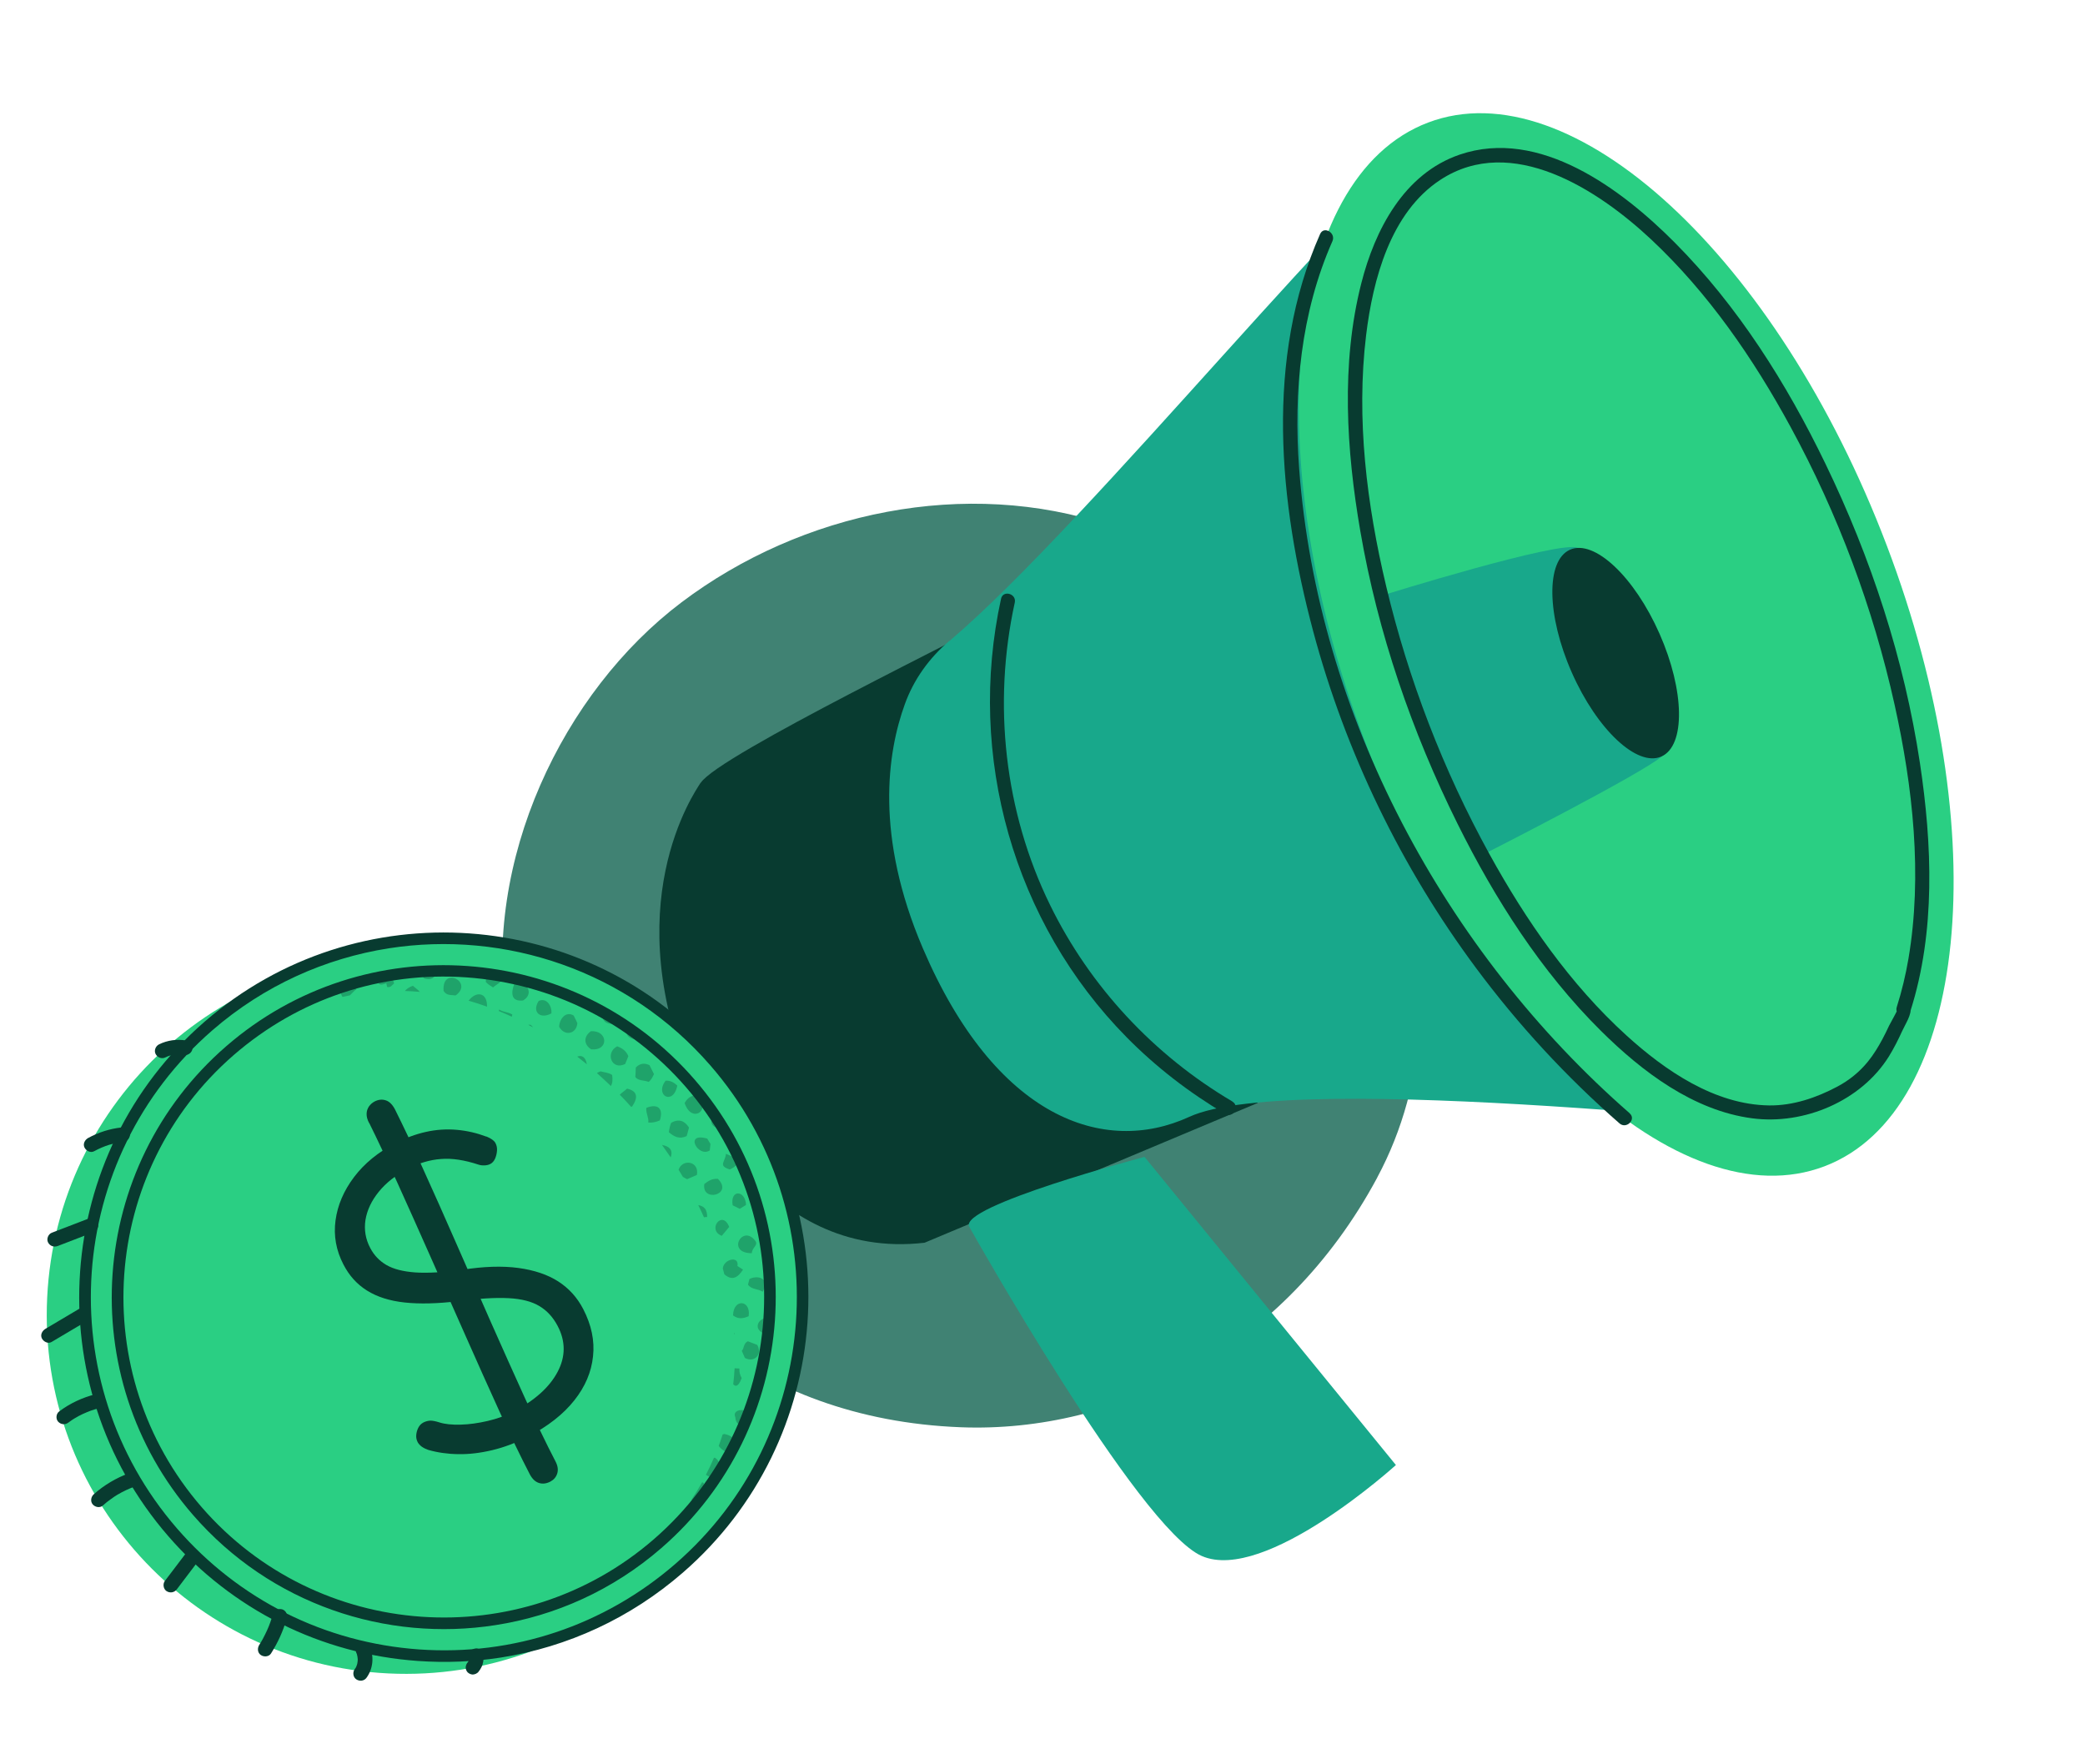 <svg width="78" height="66" viewBox="0 0 78 66" fill="none" xmlns="http://www.w3.org/2000/svg">
    <path
        d="M51.523 44.047C53.433 40.488 53.61 36.211 52.398 31.758C50.918 26.317 46.845 21.439 41.497 19.653C36.149 17.864 29.994 19.136 25.493 22.534C21.055 25.884 18.026 32.211 18.957 38.141C18.957 38.141 12.947 41.876 13.705 43.24C13.898 44.015 19.07 43.846 21.019 43.393L21.007 43.341C23.451 48.348 28.137 53.09 35.944 53.391C41.778 53.616 48.041 50.534 51.523 44.051V44.047Z"
        fill="#408273" />
    <path
        d="M26.211 29.28C25.991 29.629 22.994 33.898 25.987 40.71C25.987 40.71 28.522 47.194 34.589 46.488L47.05 41.26L39.736 22.447C39.736 22.447 39.086 22.062 37.81 22.837C36.535 23.607 26.873 28.249 26.215 29.284L26.211 29.28Z"
        fill="#083B30" />
    <path
        d="M35.52 23.97C34.765 24.608 34.179 25.422 33.846 26.353C33.197 28.15 32.723 31.268 34.525 35.476C37.241 41.824 41.297 43.248 44.491 41.779C48.414 39.974 68.439 42.381 68.587 42.169C69.229 41.246 56.479 3.925 53.931 5.065C51.504 6.148 40.788 19.512 35.524 23.974L35.52 23.97Z"
        fill="#18A88B" />
    <path
        d="M68.252 43.63C73.636 41.585 74.68 31.187 70.584 20.405C66.489 9.624 58.804 2.541 53.421 4.586C48.037 6.631 46.993 17.029 51.089 27.811C55.184 38.593 62.868 45.675 68.252 43.63Z"
        fill="#2ACF83" />
    <path
        d="M71.219 37.743C70.589 39.685 69.53 41.061 68.053 41.623C63.54 43.336 56.864 36.772 53.133 26.959C49.405 17.145 50.039 7.801 54.549 6.088C56.707 5.269 59.363 6.344 61.955 8.764C61.955 8.764 61.959 8.764 61.959 8.768C64.78 11.404 67.524 15.636 69.466 20.748C71.973 27.352 72.507 33.743 71.215 37.739L71.219 37.743Z"
        fill="#2ACF83" />
    <path
        d="M51.692 22.28C51.692 22.28 58.385 20.194 59.023 20.494C59.66 20.795 62.894 27.632 62.2 28.27C61.506 28.908 55.456 31.981 55.456 31.981C55.456 31.981 52.041 26.131 51.696 22.28H51.692Z"
        fill="#18A88B" />
    <path
        d="M62.083 23.706C63.026 25.84 63.058 27.898 62.152 28.3C61.245 28.701 59.744 27.293 58.801 25.158C57.859 23.024 57.827 20.966 58.733 20.564C59.64 20.163 61.141 21.571 62.083 23.706Z"
        fill="#083B30" />
    <path
        d="M36.261 45.893C36.261 45.893 42.584 57.167 44.956 58.206C47.327 59.245 52.221 54.804 52.221 54.804L42.817 43.277C42.817 43.277 35.824 45.123 36.261 45.893Z"
        fill="#18A88B" />
    <path
        d="M70.962 37.813C70.966 37.838 70.71 38.287 70.67 38.371C70.593 38.54 70.509 38.708 70.421 38.873C70.264 39.166 70.092 39.45 69.883 39.707C69.566 40.1 69.177 40.413 68.732 40.65C67.945 41.067 67.075 41.364 66.18 41.352C64.15 41.324 62.292 40.048 60.848 38.736C58.742 36.822 57.089 34.435 55.721 31.952C53.991 28.81 52.687 25.416 51.857 21.93C51.131 18.88 50.729 15.667 51.106 12.541C51.359 10.463 52.017 7.951 53.883 6.728C56.555 4.978 59.797 7.109 61.767 8.954C63.901 10.953 65.59 13.404 66.982 15.964C68.756 19.221 70.076 22.748 70.878 26.367C71.56 29.444 71.925 32.726 71.396 35.86C71.291 36.474 71.147 37.079 70.958 37.673C70.854 38.002 71.368 38.142 71.472 37.813C72.415 34.845 72.282 31.587 71.825 28.546C71.239 24.662 69.996 20.87 68.286 17.34C66.838 14.343 65.013 11.45 62.657 9.079C60.675 7.085 57.594 4.762 54.605 5.785C52.527 6.495 51.435 8.593 50.926 10.599C50.16 13.608 50.368 16.842 50.89 19.871C51.544 23.667 52.816 27.374 54.529 30.82C55.925 33.629 57.658 36.349 59.893 38.564C61.426 40.084 63.347 41.545 65.55 41.834C67.488 42.09 69.626 41.188 70.666 39.515C70.854 39.21 71.015 38.889 71.163 38.564C71.275 38.315 71.528 37.946 71.472 37.673C71.404 37.336 70.89 37.48 70.958 37.813H70.962Z"
        fill="#083B30" />
    <path
        d="M60.965 41.644C54.052 35.606 49.293 26.755 48.603 17.547C48.387 14.654 48.663 11.697 49.847 9.021C49.983 8.709 49.526 8.44 49.386 8.753C47.319 13.423 47.841 18.795 49.125 23.61C50.337 28.143 52.419 32.444 55.219 36.212C56.796 38.334 58.593 40.284 60.587 42.025C60.844 42.25 61.225 41.873 60.965 41.648V41.644Z"
        fill="#083B30" />
    <path
        d="M46.103 41.204C43.17 39.475 40.779 36.911 39.283 33.854C37.574 30.363 37.132 26.327 37.963 22.54C38.035 22.206 37.521 22.062 37.449 22.399C36.161 28.281 37.915 34.512 42.151 38.805C43.247 39.916 44.49 40.875 45.834 41.669C46.131 41.846 46.4 41.384 46.103 41.208V41.204Z"
        fill="#083B30" />
    <path
        d="M28.589 49.84C28.949 42.432 23.236 36.136 15.828 35.776C8.421 35.416 2.124 41.13 1.765 48.537C1.405 55.944 7.118 62.241 14.526 62.6C21.933 62.96 28.23 57.247 28.589 49.84Z"
        fill="#2ACF83" />
    <path
        d="M20.291 61.425C27.422 59.387 31.55 51.955 29.512 44.824C27.474 37.693 20.042 33.565 12.911 35.603C5.781 37.641 1.652 45.074 3.69 52.204C5.728 59.335 13.161 63.463 20.291 61.425Z"
        fill="#2ACF83" />
    <path
        d="M18.737 62.006C17.723 62.164 16.688 62.207 15.64 62.134C12.004 61.878 8.684 60.218 6.297 57.467C1.365 51.786 1.976 43.149 7.657 38.217C13.343 33.285 21.975 33.896 26.908 39.577C31.84 45.263 31.228 53.895 25.547 58.828C23.588 60.53 21.239 61.612 18.737 62.006ZM14.54 35.475C12.175 35.847 9.882 36.861 7.944 38.542C2.443 43.316 1.852 51.679 6.626 57.181C8.941 59.846 12.153 61.45 15.674 61.702C19.195 61.95 22.6 60.812 25.265 58.502C30.766 53.728 31.357 45.365 26.582 39.864C23.49 36.3 18.891 34.795 14.54 35.475Z"
        fill="#083B30" />
    <path
        d="M18.541 60.792C14.451 61.434 10.126 60.018 7.217 56.668C2.725 51.496 3.281 43.634 8.458 39.142C13.63 34.65 21.492 35.206 25.984 40.383C30.476 45.554 29.92 53.417 24.743 57.909C22.921 59.492 20.765 60.446 18.541 60.792ZM7.546 56.382C11.88 61.374 19.465 61.913 24.461 57.579C29.453 53.246 29.992 45.657 25.659 40.665C23.558 38.248 20.645 36.789 17.45 36.562C14.254 36.336 11.165 37.367 8.744 39.467C3.752 43.8 3.213 51.389 7.546 56.382Z"
        fill="#083B30" />
    <path
        d="M3.581 52.154C3.085 52.278 2.623 52.492 2.213 52.8C2.097 52.886 2.08 53.074 2.174 53.181C2.277 53.292 2.435 53.309 2.555 53.219C2.598 53.185 2.645 53.155 2.692 53.121C2.717 53.104 2.743 53.087 2.773 53.069C2.82 53.04 2.739 53.087 2.794 53.057C2.888 53.001 2.987 52.945 3.089 52.898C3.192 52.851 3.295 52.809 3.397 52.77C3.449 52.753 3.504 52.736 3.556 52.719C3.509 52.731 3.556 52.719 3.577 52.714C3.607 52.706 3.637 52.697 3.671 52.689C3.808 52.654 3.928 52.531 3.898 52.381C3.872 52.248 3.735 52.12 3.59 52.154H3.581Z"
        fill="#083B30" />
    <path
        d="M4.83 55.11C4.347 55.285 3.894 55.555 3.509 55.897C3.402 55.991 3.372 56.167 3.47 56.278C3.564 56.385 3.74 56.419 3.851 56.316C3.941 56.235 4.035 56.158 4.133 56.09C4.184 56.051 4.24 56.013 4.291 55.978C4.313 55.966 4.33 55.953 4.351 55.94C4.377 55.923 4.377 55.923 4.351 55.94C4.364 55.931 4.377 55.923 4.394 55.914C4.604 55.79 4.822 55.688 5.049 55.606C5.181 55.559 5.245 55.371 5.185 55.247C5.117 55.106 4.972 55.059 4.826 55.11H4.83Z"
        fill="#083B30" />
    <path
        d="M6.952 58.108C6.691 58.451 6.43 58.797 6.169 59.139C6.083 59.251 6.109 59.439 6.229 59.52C6.353 59.601 6.516 59.58 6.61 59.46C6.871 59.118 7.132 58.772 7.392 58.429C7.478 58.318 7.452 58.13 7.333 58.048C7.209 57.967 7.046 57.989 6.952 58.108Z"
        fill="#083B30" />
    <path
        d="M10.216 60.36C10.156 60.574 10.084 60.783 9.99 60.989C9.947 61.087 9.895 61.186 9.844 61.284C9.844 61.288 9.831 61.318 9.827 61.318C9.831 61.318 9.853 61.271 9.831 61.31C9.818 61.331 9.806 61.357 9.793 61.378C9.763 61.429 9.733 61.481 9.699 61.532C9.622 61.652 9.63 61.827 9.759 61.913C9.874 61.99 10.058 61.981 10.139 61.853C10.392 61.451 10.593 61.019 10.721 60.557C10.742 60.484 10.747 60.416 10.717 60.347C10.691 60.287 10.631 60.227 10.567 60.206C10.439 60.163 10.255 60.215 10.216 60.36Z"
        fill="#083B30" />
    <path
        d="M13.313 61.791C13.335 61.834 13.352 61.881 13.369 61.928C13.36 61.906 13.356 61.881 13.347 61.859C13.369 61.936 13.382 62.017 13.386 62.099C13.386 62.073 13.386 62.052 13.386 62.026C13.386 62.107 13.377 62.189 13.36 62.266C13.364 62.244 13.373 62.218 13.377 62.197C13.364 62.248 13.347 62.3 13.326 62.351C13.322 62.364 13.313 62.377 13.309 62.385C13.287 62.428 13.343 62.33 13.317 62.373C13.305 62.394 13.287 62.42 13.27 62.441C13.185 62.556 13.206 62.74 13.33 62.822C13.454 62.903 13.621 62.886 13.711 62.762C13.959 62.424 14.006 61.949 13.818 61.573C13.754 61.444 13.595 61.367 13.459 61.436C13.33 61.5 13.253 61.658 13.322 61.795L13.313 61.791Z"
        fill="#083B30" />
    <path
        d="M2.974 48.954C2.55 49.206 2.127 49.454 1.703 49.707C1.583 49.779 1.498 49.925 1.566 50.066C1.626 50.186 1.793 50.28 1.926 50.203C2.349 49.95 2.773 49.702 3.196 49.45C3.316 49.377 3.402 49.232 3.333 49.091C3.273 48.971 3.106 48.877 2.974 48.954Z"
        fill="#083B30" />
    <path
        d="M3.29 45.594C2.837 45.769 2.388 45.94 1.934 46.116C1.802 46.167 1.733 46.351 1.797 46.475C1.866 46.612 2.015 46.663 2.157 46.612C2.61 46.437 3.059 46.265 3.513 46.09C3.645 46.039 3.714 45.855 3.65 45.731C3.581 45.594 3.431 45.542 3.29 45.594Z"
        fill="#083B30" />
    <path
        d="M4.548 42.176C4.111 42.223 3.684 42.36 3.299 42.569C3.174 42.638 3.093 42.792 3.162 42.929C3.226 43.053 3.388 43.138 3.521 43.066C3.701 42.967 3.889 42.886 4.081 42.826C4.09 42.826 4.163 42.796 4.098 42.822C4.124 42.813 4.15 42.809 4.176 42.8C4.223 42.788 4.27 42.775 4.317 42.766C4.419 42.745 4.526 42.728 4.629 42.715C4.77 42.698 4.881 42.544 4.856 42.407C4.826 42.257 4.697 42.163 4.548 42.18V42.176Z"
        fill="#083B30" />
    <path
        d="M6.961 38.923C6.623 38.863 6.264 38.914 5.956 39.064C5.827 39.124 5.754 39.291 5.819 39.423C5.883 39.552 6.041 39.624 6.178 39.56C6.246 39.526 6.319 39.496 6.396 39.475C6.375 39.483 6.349 39.488 6.328 39.496C6.447 39.462 6.572 39.441 6.696 39.441C6.67 39.441 6.649 39.441 6.623 39.441C6.717 39.441 6.807 39.445 6.901 39.462C7.042 39.488 7.192 39.364 7.2 39.222C7.209 39.068 7.111 38.949 6.961 38.923Z"
        fill="#083B30" />
    <path
        d="M17.548 61.973C17.552 62.003 17.557 62.029 17.557 62.059C17.557 62.033 17.557 62.012 17.557 61.986C17.557 62.033 17.552 62.076 17.539 62.123C17.544 62.102 17.552 62.076 17.557 62.054C17.544 62.097 17.527 62.14 17.505 62.183C17.518 62.161 17.527 62.144 17.539 62.123C17.522 62.157 17.501 62.187 17.475 62.213C17.454 62.243 17.441 62.273 17.433 62.307C17.42 62.341 17.42 62.375 17.424 62.414C17.433 62.478 17.475 62.555 17.531 62.589C17.591 62.628 17.663 62.653 17.732 62.636C17.753 62.628 17.779 62.623 17.8 62.615C17.843 62.593 17.882 62.568 17.907 62.529C17.946 62.482 17.976 62.431 18.006 62.375C18.027 62.337 18.04 62.298 18.053 62.26C18.07 62.2 18.083 62.14 18.087 62.08C18.087 62.016 18.087 61.952 18.078 61.892C18.066 61.824 18.027 61.755 17.971 61.717C17.916 61.678 17.835 61.652 17.77 61.669C17.702 61.682 17.634 61.717 17.595 61.776C17.557 61.836 17.535 61.905 17.548 61.977V61.973Z"
        fill="#083B30" />
    <path
        d="M18.203 42.517C18.378 42.59 18.489 42.671 18.536 42.761C18.584 42.851 18.601 42.949 18.592 43.052C18.584 43.159 18.558 43.257 18.519 43.347C18.477 43.437 18.417 43.505 18.34 43.544C18.28 43.574 18.211 43.591 18.13 43.595C18.049 43.599 17.972 43.591 17.895 43.565C17.377 43.394 16.911 43.322 16.496 43.356C16.081 43.386 15.67 43.51 15.264 43.719C14.806 43.959 14.443 44.245 14.169 44.583C13.895 44.921 13.732 45.272 13.672 45.636C13.617 45.999 13.672 46.35 13.852 46.688C13.993 46.958 14.194 47.167 14.455 47.321C14.721 47.475 15.076 47.565 15.529 47.599C15.982 47.629 16.569 47.599 17.287 47.501C18.091 47.373 18.793 47.351 19.392 47.432C19.991 47.514 20.487 47.681 20.885 47.937C21.283 48.194 21.595 48.536 21.822 48.977C22.125 49.563 22.25 50.153 22.185 50.739C22.125 51.325 21.89 51.877 21.48 52.391C21.073 52.904 20.5 53.353 19.764 53.738C19.315 53.969 18.866 54.14 18.417 54.247C17.968 54.354 17.544 54.405 17.142 54.397C16.74 54.392 16.367 54.337 16.025 54.239C15.935 54.209 15.854 54.17 15.781 54.119C15.709 54.067 15.662 54.012 15.627 53.952C15.58 53.862 15.563 53.772 15.572 53.678C15.58 53.584 15.606 53.494 15.649 53.409C15.692 53.323 15.756 53.259 15.833 53.216C15.923 53.169 16.012 53.148 16.098 53.143C16.184 53.143 16.299 53.165 16.432 53.208C16.641 53.276 16.911 53.302 17.232 53.293C17.557 53.285 17.89 53.237 18.241 53.156C18.592 53.075 18.913 52.959 19.212 52.801C20.008 52.386 20.555 51.894 20.859 51.321C21.163 50.748 21.163 50.17 20.859 49.597C20.692 49.281 20.47 49.032 20.183 48.861C19.897 48.686 19.512 48.587 19.024 48.562C18.536 48.536 17.903 48.575 17.125 48.677C16.363 48.767 15.704 48.784 15.14 48.724C14.579 48.664 14.109 48.515 13.732 48.279C13.356 48.044 13.061 47.719 12.847 47.3C12.573 46.774 12.475 46.222 12.552 45.653C12.629 45.084 12.86 44.541 13.245 44.032C13.63 43.523 14.147 43.099 14.793 42.765C15.17 42.569 15.55 42.427 15.935 42.342C16.32 42.256 16.706 42.231 17.09 42.265C17.476 42.299 17.839 42.385 18.19 42.517H18.203ZM13.809 42.012C13.741 41.884 13.711 41.769 13.715 41.666C13.715 41.563 13.749 41.473 13.801 41.392C13.857 41.315 13.925 41.251 14.015 41.204C14.156 41.131 14.293 41.118 14.43 41.161C14.567 41.204 14.682 41.319 14.78 41.508C15.084 42.119 15.435 42.855 15.824 43.719C16.218 44.583 16.628 45.507 17.061 46.496C17.493 47.484 17.929 48.476 18.37 49.473C18.81 50.47 19.238 51.415 19.644 52.313C20.055 53.212 20.431 53.995 20.778 54.662C20.868 54.833 20.889 54.983 20.846 55.12C20.804 55.257 20.718 55.355 20.59 55.423C20.44 55.501 20.299 55.518 20.162 55.475C20.025 55.432 19.914 55.325 19.824 55.158C19.477 54.491 19.101 53.708 18.69 52.81C18.28 51.911 17.856 50.962 17.416 49.969C16.975 48.972 16.534 47.984 16.098 46.996C15.662 46.012 15.247 45.084 14.857 44.224C14.464 43.36 14.117 42.624 13.814 42.012H13.809Z"
        fill="#083B30" />
    <g opacity="0.3">
        <path
            d="M22.468 40.078C22.613 40.117 22.763 40.121 22.9 40.211C22.926 40.377 22.917 40.514 22.853 40.626C22.682 40.459 22.506 40.3 22.331 40.142C22.369 40.117 22.412 40.095 22.464 40.078H22.468ZM26.75 54.529C26.75 54.529 26.724 54.533 26.707 54.537C26.617 54.751 26.515 54.965 26.408 55.17C26.844 55.495 27.156 54.802 26.746 54.529H26.75ZM21.595 39.526C21.715 39.62 21.835 39.715 21.954 39.813C21.907 39.522 21.749 39.462 21.595 39.526ZM24.765 42.829C24.876 42.983 24.983 43.137 25.09 43.295C25.171 43.077 25.107 42.893 24.765 42.829ZM26.198 56.047C26.287 55.87 26.331 55.682 26.331 55.483C26.309 55.465 26.288 55.457 26.267 55.448C26.142 55.671 26.006 55.893 25.86 56.111C25.929 56.124 26.035 56.107 26.198 56.047ZM25.775 42.178C25.616 41.93 25.398 41.836 25.107 42.003C25.069 42.097 25.035 42.238 25.022 42.354C25.214 42.521 25.415 42.628 25.689 42.499C25.719 42.397 25.749 42.285 25.775 42.183V42.178ZM22.113 39.252C22.797 39.321 22.742 38.529 22.104 38.577C21.835 38.769 21.826 39.064 22.113 39.252ZM25.702 40.155C25.569 40.01 25.437 39.873 25.3 39.736C25.287 39.774 25.278 39.817 25.283 39.864C25.381 39.967 25.488 40.069 25.612 40.202C25.646 40.189 25.676 40.172 25.706 40.159L25.702 40.155ZM17.044 37.238C17.736 36.75 16.526 36.112 16.594 37.066C16.71 37.259 16.89 37.212 17.044 37.238ZM15.452 36.874C15.303 36.925 15.208 36.994 15.149 37.071C15.332 37.075 15.521 37.088 15.705 37.105C15.632 37.019 15.542 36.96 15.448 36.878L15.452 36.874ZM27.798 47.496C27.712 47.44 27.648 47.398 27.588 47.359C27.661 46.953 27.062 47.107 27.041 47.453C27.062 47.522 27.079 47.594 27.096 47.663C27.096 47.663 27.096 47.671 27.101 47.671C27.383 47.919 27.597 47.804 27.798 47.492V47.496ZM23.785 39.933C23.781 40.065 23.777 40.168 23.768 40.288C23.871 40.437 24.093 40.403 24.265 40.472C24.359 40.403 24.41 40.296 24.466 40.181C24.41 40.069 24.354 39.954 24.299 39.847C24.102 39.749 23.931 39.783 23.785 39.933ZM20.919 38.41C21.116 38.773 21.565 38.688 21.599 38.273C21.557 38.179 21.514 38.093 21.462 37.99C21.167 37.807 20.924 38.123 20.919 38.41ZM23.388 39.8C23.435 39.68 23.473 39.595 23.507 39.509C23.426 39.317 23.285 39.21 23.088 39.141C22.63 39.377 22.878 40.061 23.392 39.8H23.388ZM17.531 37.434C17.762 37.499 17.989 37.576 18.22 37.657C18.233 37.126 17.822 37.054 17.531 37.434ZM28.239 46.397C27.764 45.802 27.165 46.884 28.127 46.88C28.123 46.666 28.401 46.576 28.239 46.397ZM16.295 36.211C16.094 36.219 15.897 36.228 15.696 36.245C15.692 36.288 15.688 36.326 15.683 36.369C15.743 36.446 15.807 36.519 15.867 36.6C16.248 36.716 16.359 36.438 16.295 36.211ZM19.247 36.784C19.114 37.122 19.101 37.481 19.567 37.426C20.021 37.165 19.67 36.647 19.247 36.784ZM13.091 37.233C13.172 37.161 13.236 37.075 13.33 37.007C13.271 36.883 13.223 36.801 13.159 36.729C12.997 36.776 12.838 36.831 12.676 36.887C12.676 37.015 12.736 37.165 12.813 37.293C12.907 37.272 13.001 37.251 13.095 37.233H13.091ZM25.612 41.263C25.89 42.102 26.72 41.438 25.984 40.976C25.796 41.011 25.689 41.122 25.612 41.263ZM24.466 57.823C24.547 57.758 24.628 57.694 24.709 57.626C24.803 57.544 24.893 57.459 24.988 57.373C24.945 57.365 24.906 57.365 24.868 57.369C24.739 57.51 24.602 57.647 24.466 57.784C24.466 57.797 24.466 57.814 24.466 57.827V57.823ZM28.88 47.47C28.863 47.252 28.842 47.034 28.812 46.816C28.44 47.098 28.645 47.415 28.88 47.47ZM25.385 43.757C25.441 43.847 25.497 43.937 25.548 44.026C25.599 44.056 25.651 44.082 25.702 44.112C25.83 44.056 25.946 44.005 26.07 43.954C26.172 43.441 25.535 43.329 25.385 43.757ZM26.857 44.099C26.647 44.082 26.502 44.172 26.348 44.292C26.241 44.993 27.451 44.694 26.857 44.099ZM28.328 50.311C28.204 50.264 28.085 50.217 27.978 50.174C27.807 50.255 27.845 50.435 27.751 50.533C27.794 50.632 27.832 50.721 27.866 50.798C28.217 50.991 28.538 50.666 28.328 50.311ZM23.46 40.724C23.349 40.822 23.264 40.87 23.186 40.951C23.332 41.1 23.473 41.25 23.614 41.408C23.627 41.4 23.64 41.396 23.653 41.383C23.862 41.079 23.871 40.814 23.456 40.724H23.46ZM23.148 38.033C22.977 37.926 22.806 37.828 22.63 37.73C22.412 37.913 22.541 38.316 22.874 38.298C23.062 38.269 23.14 38.153 23.144 38.033H23.148ZM21.095 37.015C20.949 36.96 20.804 36.908 20.658 36.857C20.697 36.925 20.744 36.989 20.757 37.071C20.911 37.088 21.022 37.062 21.099 37.015H21.095ZM17.681 36.241C17.587 36.232 17.488 36.228 17.394 36.224C17.493 36.275 17.6 36.284 17.681 36.241ZM28.264 52.343C28.328 52.15 28.388 51.962 28.444 51.765C28.127 51.65 27.905 52.227 28.264 52.343ZM28.645 50.961C28.624 50.991 28.602 51.021 28.581 51.059C28.594 51.064 28.602 51.076 28.615 51.085C28.624 51.042 28.632 51.004 28.641 50.961H28.645ZM26.121 45.079C26.198 45.233 26.267 45.383 26.335 45.537C26.378 45.528 26.416 45.524 26.455 45.528C26.455 45.229 26.339 45.122 26.121 45.079ZM10.819 37.905C10.738 37.965 10.661 38.02 10.584 38.076C10.678 38.029 10.777 37.986 10.871 37.944C10.854 37.931 10.841 37.922 10.819 37.909V37.905ZM19.76 38.337C19.82 38.367 19.88 38.401 19.94 38.431C19.918 38.397 19.888 38.363 19.85 38.337C19.82 38.333 19.79 38.333 19.76 38.337ZM28.529 45.892C28.577 45.892 28.615 45.892 28.654 45.887C28.611 45.678 28.559 45.464 28.504 45.259C28.204 45.374 28.239 45.828 28.534 45.896L28.529 45.892ZM23.837 38.897C23.931 38.82 24.008 38.756 24.093 38.688C23.944 38.577 23.794 38.465 23.644 38.358C23.413 38.491 23.289 38.825 23.837 38.897ZM27.096 53.643C27.071 53.647 27.054 53.656 27.032 53.664C26.989 53.806 26.938 53.947 26.887 54.088C26.942 54.169 27.028 54.246 27.139 54.298C27.55 54.062 27.588 53.737 27.096 53.643ZM27.747 51.551C27.683 51.44 27.653 51.325 27.661 51.192C27.597 51.192 27.541 51.188 27.482 51.183C27.473 51.384 27.451 51.586 27.43 51.782C27.576 51.953 27.695 51.697 27.747 51.547V51.551ZM27.892 53.301C27.948 53.177 27.999 53.048 28.046 52.92C28.033 52.907 28.02 52.899 28.012 52.886C27.901 52.659 27.375 52.719 27.507 53.014C27.524 53.288 27.717 53.365 27.892 53.301ZM8.668 39.248C8.668 39.248 8.655 39.244 8.65 39.24C8.608 39.278 8.565 39.317 8.526 39.355C8.573 39.317 8.625 39.287 8.672 39.248H8.668ZM18.656 37.819C18.819 37.888 18.986 37.956 19.148 38.033C19.152 38.008 19.161 37.982 19.165 37.952C19.011 37.854 18.832 37.867 18.673 37.764C18.669 37.785 18.665 37.802 18.661 37.819H18.656ZM24.252 41.99C24.427 42.007 24.547 41.969 24.684 41.913C24.829 41.468 24.611 41.272 24.179 41.443C24.158 41.648 24.277 41.806 24.252 41.99ZM18.797 36.519C18.72 36.459 18.652 36.403 18.575 36.348C18.519 36.339 18.468 36.331 18.412 36.326C18.348 36.356 18.28 36.382 18.207 36.416C18.194 36.523 18.181 36.626 18.173 36.733C18.258 36.827 18.331 36.865 18.447 36.938C18.575 36.81 18.78 36.776 18.802 36.523L18.797 36.519ZM24.876 39.338C24.748 39.222 24.615 39.107 24.483 38.996C24.44 39.073 24.423 39.175 24.466 39.282C24.594 39.595 24.765 39.518 24.881 39.338H24.876ZM28.837 49.78C28.85 49.656 28.863 49.532 28.872 49.404C28.551 49.079 27.991 49.699 28.654 49.913C28.713 49.87 28.778 49.832 28.837 49.78ZM27.422 49.207C27.623 49.357 27.802 49.327 28.008 49.237C28.098 48.621 27.439 48.565 27.422 49.207ZM20.149 37.447C19.888 37.867 20.218 38.136 20.628 37.909C20.654 37.618 20.436 37.306 20.149 37.447ZM22.168 37.486C21.989 37.396 21.805 37.31 21.621 37.229C21.616 37.233 21.608 37.238 21.604 37.242C21.394 37.554 21.895 37.755 22.117 37.559C22.138 37.533 22.151 37.507 22.164 37.481L22.168 37.486ZM9.57 38.508C9.425 38.611 9.284 38.718 9.142 38.833C9.177 38.837 9.215 38.842 9.249 38.842C9.365 38.765 9.476 38.692 9.592 38.619C9.592 38.577 9.583 38.538 9.57 38.508ZM27.464 49.917C27.464 49.917 27.477 49.896 27.482 49.879C27.473 49.879 27.469 49.87 27.46 49.866C27.46 49.883 27.46 49.9 27.46 49.913L27.464 49.917ZM25.338 40.609C25.21 40.489 25.073 40.416 24.902 40.425C24.474 40.976 25.189 41.374 25.338 40.609ZM14.746 36.793C14.699 36.652 14.656 36.523 14.609 36.382C14.464 36.408 14.314 36.438 14.169 36.468C14.122 36.519 14.1 36.583 14.13 36.664C14.169 36.848 14.22 36.87 14.451 36.78C14.464 36.844 14.473 36.883 14.481 36.921C14.622 36.955 14.669 36.844 14.742 36.788L14.746 36.793ZM28.529 48.322C28.808 47.911 28.448 47.658 28.038 47.842C28.016 47.937 27.999 47.996 27.982 48.056C28.123 48.253 28.363 48.202 28.529 48.322ZM11.692 37.28C11.534 37.353 11.375 37.426 11.217 37.507C11.345 37.559 11.487 37.533 11.602 37.584C11.718 37.499 11.662 37.387 11.696 37.28H11.692ZM25.347 57.027C25.458 56.916 25.573 56.8 25.68 56.685C25.642 56.629 25.595 56.59 25.539 56.561C25.424 56.715 25.3 56.869 25.171 57.018C25.218 57.044 25.278 57.044 25.343 57.027H25.347ZM26.553 43.034C26.562 42.944 26.57 42.867 26.579 42.794C26.54 42.73 26.502 42.666 26.459 42.593C25.569 42.337 26.125 43.325 26.553 43.034ZM27.409 45.087C27.494 45.13 27.58 45.173 27.674 45.22C27.742 45.177 27.815 45.13 27.909 45.075C27.888 44.514 27.306 44.484 27.409 45.087ZM27.302 43.748C27.443 43.676 27.571 43.616 27.601 43.453C27.447 43.286 27.422 43.269 27.156 43.162C27.143 43.458 26.84 43.603 27.302 43.748ZM27.109 42.016C27.037 41.901 26.964 41.785 26.887 41.669C26.853 41.657 26.814 41.639 26.78 41.627C26.322 42.063 26.908 42.392 27.109 42.016ZM27.002 46.23C27.092 46.123 27.182 46.011 27.28 45.896C27.019 45.233 26.438 46.016 27.002 46.23ZM28.196 44.275C28.149 44.142 28.098 44.009 28.046 43.877C28.02 43.885 27.991 43.894 27.965 43.898C27.922 44.061 28.025 44.163 28.05 44.305C28.115 44.296 28.157 44.292 28.2 44.275H28.196Z"
            fill="#083B30" />
    </g>
</svg>